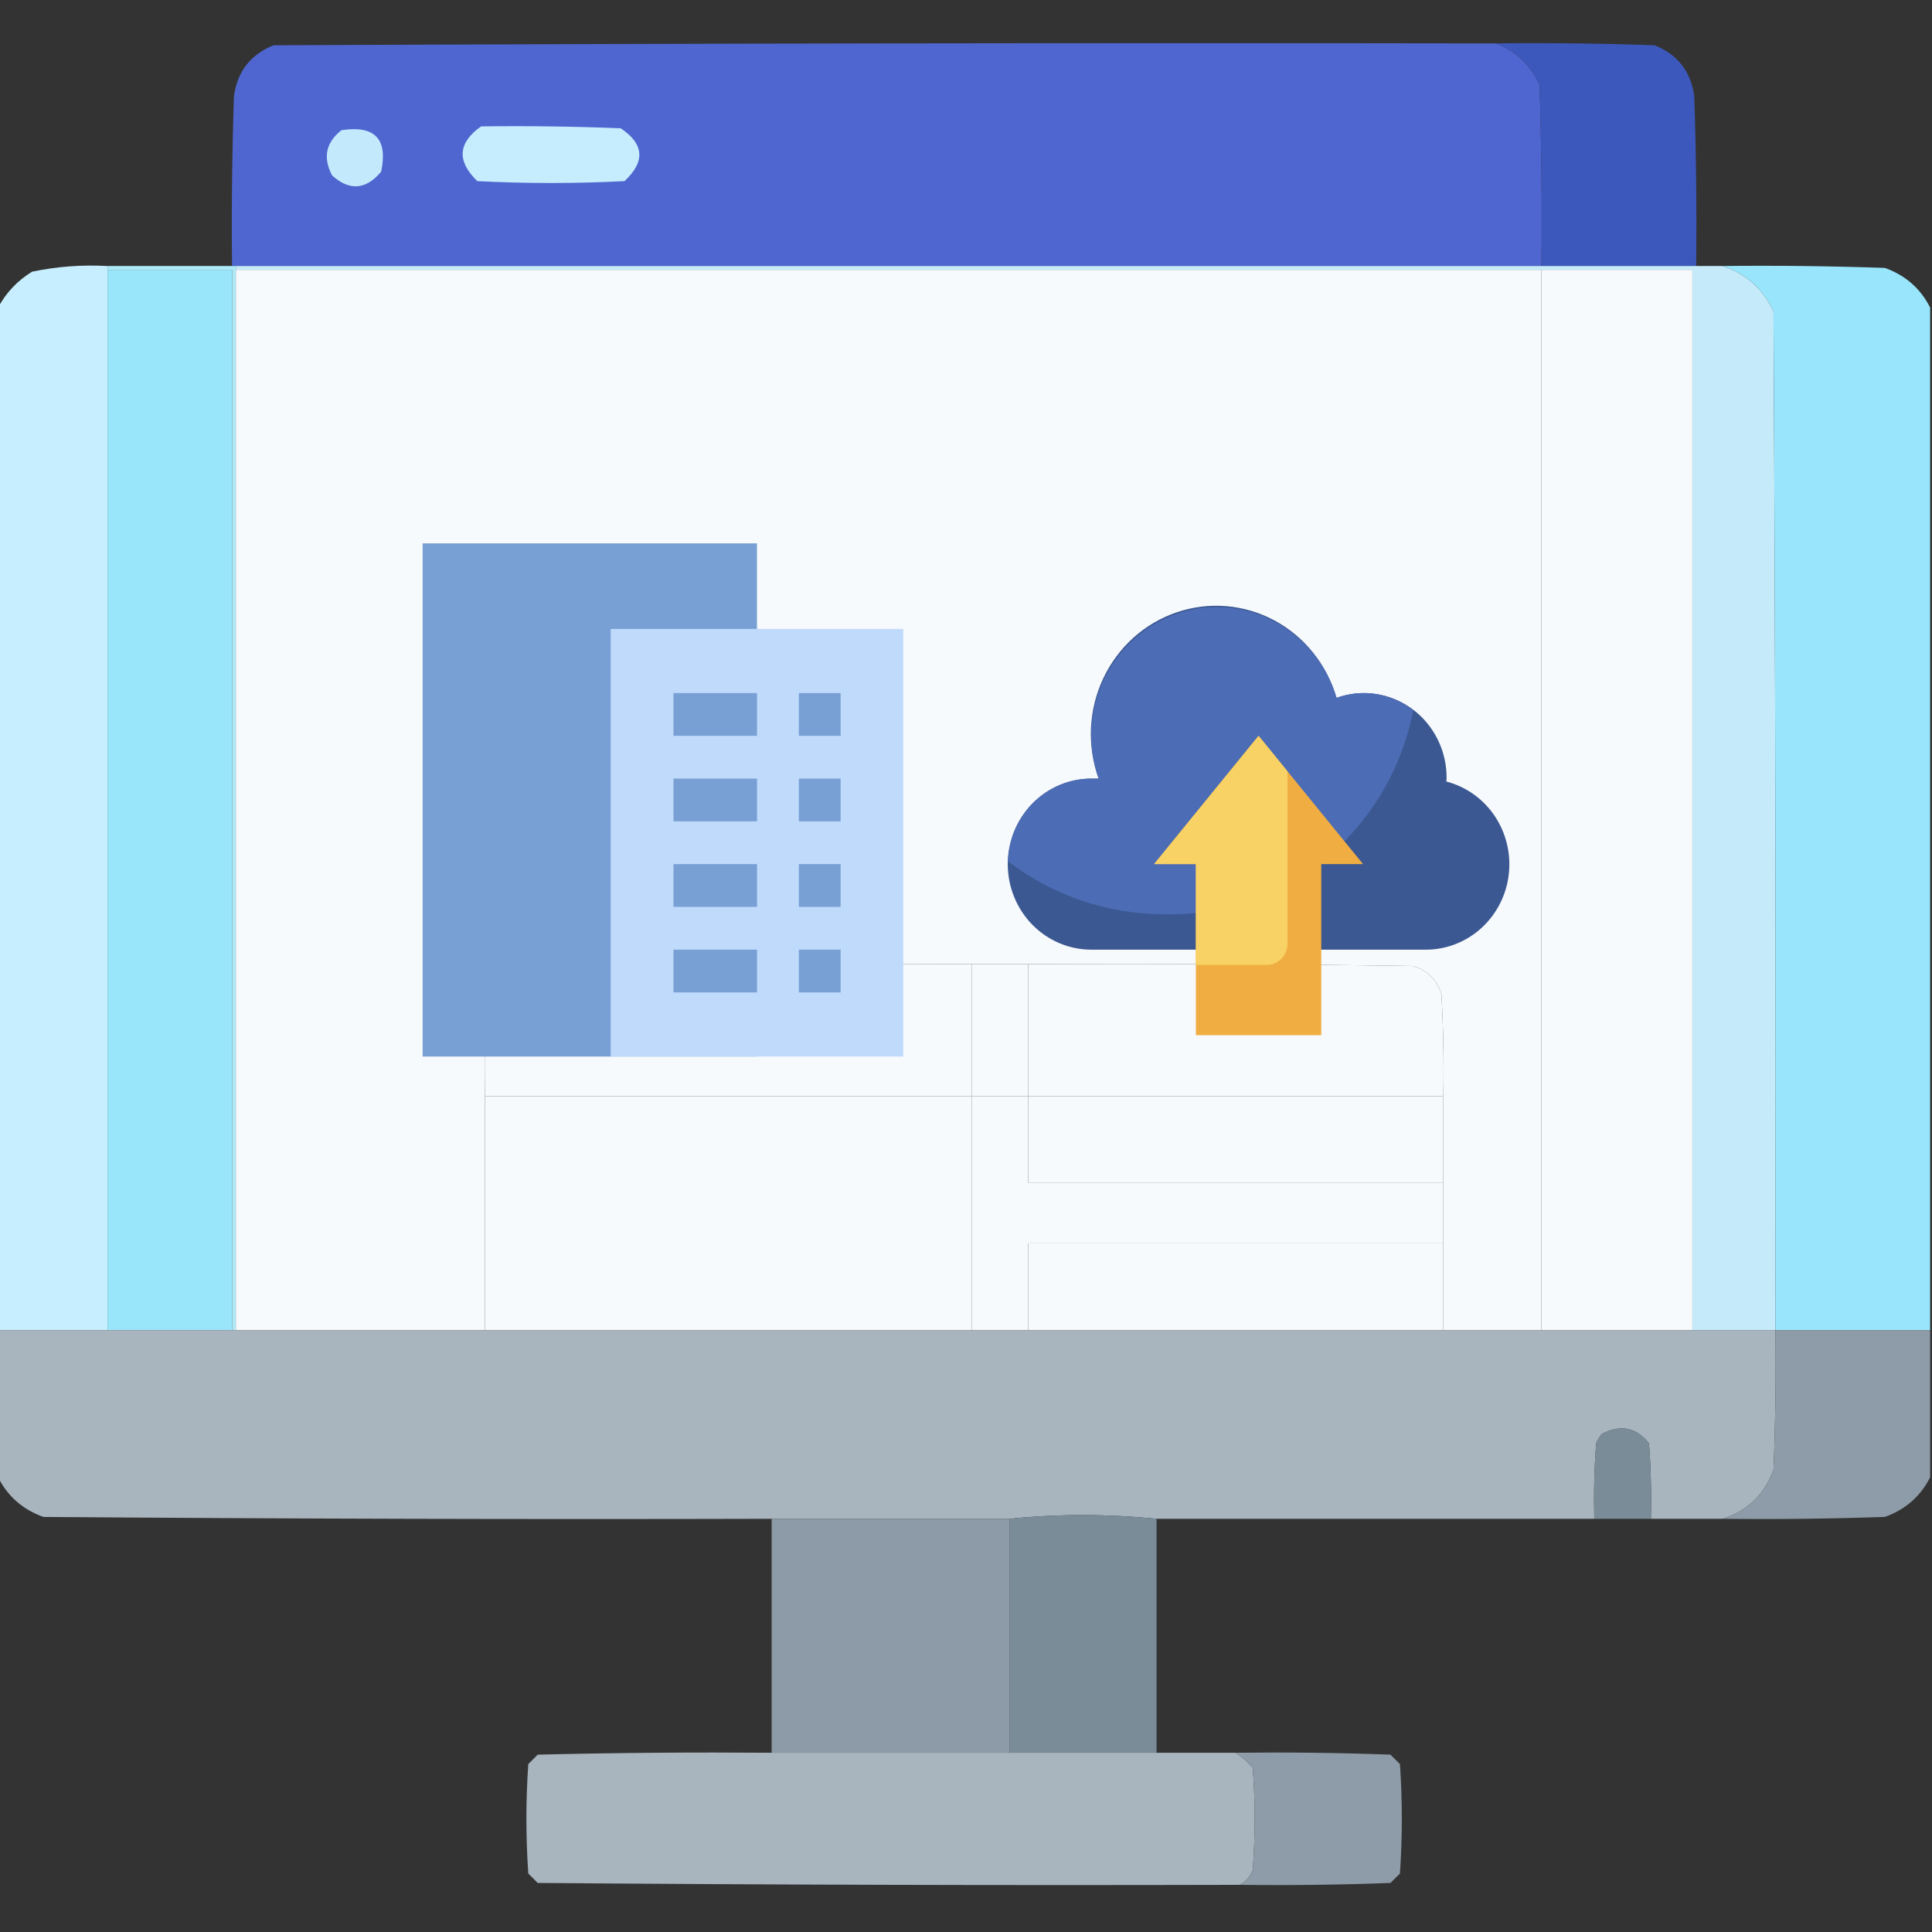 <svg width="64" height="64" viewBox="0 0 64 64" fill="none" xmlns="http://www.w3.org/2000/svg">
<rect x="0" y="0" width="64" height="64" fill="#333333" stroke="none"/>
<g clip-path="url(#clip0_14818_9533)">
<path opacity="0.998" fill-rule="evenodd" clip-rule="evenodd" d="M49.562 1.438C50.219 1.698 50.699 2.157 51 2.812C51.062 4.812 51.083 6.812 51.062 8.812C36.646 8.812 22.229 8.812 7.812 8.812C7.771 8.812 7.729 8.812 7.687 8.812C7.667 6.937 7.688 5.062 7.75 3.188C7.86 2.369 8.298 1.806 9.062 1.5C22.562 1.438 36.062 1.417 49.562 1.438Z" fill="#4F66D0"/>
<path fill-rule="evenodd" clip-rule="evenodd" d="M49.562 1.437C51.313 1.417 53.063 1.438 54.812 1.5C55.577 1.806 56.014 2.369 56.125 3.187C56.188 5.062 56.208 6.937 56.188 8.812C54.479 8.812 52.771 8.812 51.062 8.812C51.083 6.812 51.062 4.812 51 2.812C50.699 2.157 50.219 1.698 49.562 1.437Z" fill="#3C58BC"/>
<path fill-rule="evenodd" clip-rule="evenodd" d="M15.937 4.187C17.479 4.167 19.021 4.188 20.562 4.25C21.341 4.771 21.382 5.355 20.687 6C19.062 6.083 17.437 6.083 15.812 6C15.125 5.335 15.167 4.731 15.937 4.187Z" fill="#C6EDFD"/>
<path fill-rule="evenodd" clip-rule="evenodd" d="M11.313 4.312C12.417 4.145 12.855 4.603 12.626 5.687C12.121 6.289 11.579 6.331 11.001 5.812C10.69 5.219 10.794 4.719 11.313 4.312Z" fill="#C3EAFC"/>
<path opacity="0.998" fill-rule="evenodd" clip-rule="evenodd" d="M3.562 8.813C3.562 8.854 3.562 8.896 3.562 8.938C3.562 20.646 3.562 32.354 3.562 44.063C2.354 44.063 1.146 44.063 -0.062 44.063C-0.062 32.771 -0.062 21.479 -0.062 10.188C0.199 9.697 0.574 9.301 1.062 9C1.885 8.828 2.718 8.765 3.562 8.813Z" fill="#C7EEFE"/>
<path fill-rule="evenodd" clip-rule="evenodd" d="M7.812 8.938C7.812 8.896 7.812 8.854 7.812 8.812C22.229 8.812 36.646 8.812 51.062 8.812C52.771 8.812 54.479 8.812 56.188 8.812C56.479 8.812 56.771 8.812 57.062 8.812C57.833 9.062 58.396 9.562 58.75 10.312C58.812 21.562 58.833 32.812 58.812 44.062C57.896 44.062 56.979 44.062 56.062 44.062C56.062 32.354 56.062 20.646 56.062 8.938C54.396 8.938 52.729 8.938 51.062 8.938C36.646 8.938 22.229 8.938 7.812 8.938Z" fill="#C5EAFA"/>
<path fill-rule="evenodd" clip-rule="evenodd" d="M3.562 8.938C4.938 8.938 6.312 8.938 7.688 8.938C7.688 20.646 7.688 32.354 7.688 44.062C6.312 44.062 4.938 44.062 3.562 44.062C3.562 32.354 3.562 20.646 3.562 8.938Z" fill="#99E6FB"/>
<path fill-rule="evenodd" clip-rule="evenodd" d="M3.562 8.938C3.562 8.896 3.562 8.854 3.562 8.812C4.938 8.812 6.312 8.812 7.688 8.812C7.729 8.812 7.771 8.812 7.812 8.812C7.812 8.854 7.812 8.896 7.812 8.938C7.812 20.646 7.812 32.354 7.812 44.062C7.771 44.062 7.729 44.062 7.688 44.062C7.688 32.354 7.688 20.646 7.688 8.938C6.312 8.938 4.938 8.938 3.562 8.938Z" fill="#AEE9F7"/>
<path fill-rule="evenodd" clip-rule="evenodd" d="M7.812 8.938C22.229 8.938 36.646 8.938 51.062 8.938C51.062 20.646 51.062 32.354 51.062 44.062C49.979 44.062 48.896 44.062 47.812 44.062C47.812 43.104 47.812 42.146 47.812 41.188C47.812 40.521 47.812 39.854 47.812 39.188C47.812 38.229 47.812 37.271 47.812 36.312C47.833 35.187 47.812 34.062 47.75 32.938C47.604 32.458 47.292 32.146 46.812 32C42.563 31.938 38.313 31.917 34.062 31.938C33.438 31.938 32.812 31.938 32.188 31.938C27.104 31.917 22.021 31.938 16.938 32C16.534 32.195 16.263 32.508 16.125 32.938C16.062 34.062 16.042 35.187 16.062 36.312C16.062 38.896 16.062 41.479 16.062 44.062C13.312 44.062 10.562 44.062 7.812 44.062C7.812 32.354 7.812 20.646 7.812 8.938Z" fill="#F7FAFD"/>
<path fill-rule="evenodd" clip-rule="evenodd" d="M51.062 8.938C52.729 8.938 54.396 8.938 56.062 8.938C56.062 20.646 56.062 32.354 56.062 44.062C54.396 44.062 52.729 44.062 51.062 44.062C51.062 32.354 51.062 20.646 51.062 8.938Z" fill="#F7FAFD"/>
<path fill-rule="evenodd" clip-rule="evenodd" d="M57.062 8.812C58.855 8.792 60.646 8.813 62.438 8.875C63.117 9.117 63.617 9.555 63.938 10.188C63.938 21.479 63.938 32.771 63.938 44.062C62.229 44.062 60.521 44.062 58.812 44.062C58.833 32.812 58.812 21.562 58.75 10.312C58.396 9.562 57.833 9.062 57.062 8.812Z" fill="#99E6FC"/>
<path fill-rule="evenodd" clip-rule="evenodd" d="M32.188 31.938C32.188 33.396 32.188 34.854 32.188 36.312C26.812 36.312 21.438 36.312 16.062 36.312C16.042 35.187 16.062 34.062 16.125 32.938C16.263 32.508 16.534 32.195 16.938 32C22.021 31.938 27.104 31.917 32.188 31.938Z" fill="#F7FAFD"/>
<path fill-rule="evenodd" clip-rule="evenodd" d="M32.188 31.938C32.812 31.938 33.438 31.938 34.062 31.938C34.062 33.396 34.062 34.854 34.062 36.312C33.438 36.312 32.812 36.312 32.188 36.312C32.188 34.854 32.188 33.396 32.188 31.938Z" fill="#F7FAFD"/>
<path fill-rule="evenodd" clip-rule="evenodd" d="M34.062 31.938C38.313 31.917 42.563 31.938 46.812 32C47.292 32.146 47.604 32.458 47.75 32.938C47.812 34.062 47.833 35.187 47.812 36.312C43.229 36.312 38.646 36.312 34.062 36.312C34.062 34.854 34.062 33.396 34.062 31.938Z" fill="#F7FAFD"/>
<path fill-rule="evenodd" clip-rule="evenodd" d="M16.062 36.312C21.438 36.312 26.812 36.312 32.188 36.312C32.188 38.896 32.188 41.479 32.188 44.062C26.812 44.062 21.438 44.062 16.062 44.062C16.062 41.479 16.062 38.896 16.062 36.312Z" fill="#F7FAFD"/>
<path fill-rule="evenodd" clip-rule="evenodd" d="M32.188 36.312C32.812 36.312 33.438 36.312 34.062 36.312C34.062 37.271 34.062 38.229 34.062 39.188C38.646 39.188 43.229 39.188 47.812 39.188C47.812 39.854 47.812 40.521 47.812 41.188C43.229 41.188 38.646 41.188 34.062 41.188C34.062 42.146 34.062 43.104 34.062 44.062C33.438 44.062 32.812 44.062 32.188 44.062C32.188 41.479 32.188 38.896 32.188 36.312Z" fill="#F7FAFD"/>
<path fill-rule="evenodd" clip-rule="evenodd" d="M34.062 36.312C38.646 36.312 43.229 36.312 47.812 36.312C47.812 37.271 47.812 38.229 47.812 39.188C43.229 39.188 38.646 39.188 34.062 39.188C34.062 38.229 34.062 37.271 34.062 36.312Z" fill="#F7FAFD"/>
<path fill-rule="evenodd" clip-rule="evenodd" d="M19.813 39.188C20.897 39.167 21.981 39.188 23.063 39.25C24.063 39.875 24.063 40.5 23.063 41.125C21.98 41.208 20.896 41.208 19.813 41.125C18.987 40.475 18.987 39.829 19.813 39.188Z" fill="#F7FAFD"/>
<path fill-rule="evenodd" clip-rule="evenodd" d="M47.812 41.188C47.812 42.146 47.812 43.104 47.812 44.062C43.229 44.062 38.646 44.062 34.062 44.062C34.062 43.104 34.062 42.146 34.062 41.188C38.646 41.188 43.229 41.188 47.812 41.188Z" fill="#F7FAFD"/>
<path fill-rule="evenodd" clip-rule="evenodd" d="M-0.062 44.062C1.146 44.062 2.354 44.062 3.562 44.062C4.938 44.062 6.312 44.062 7.688 44.062C7.729 44.062 7.771 44.062 7.812 44.062C10.562 44.062 13.312 44.062 16.062 44.062C21.438 44.062 26.812 44.062 32.188 44.062C32.812 44.062 33.438 44.062 34.062 44.062C38.646 44.062 43.229 44.062 47.812 44.062C48.896 44.062 49.979 44.062 51.062 44.062C52.729 44.062 54.396 44.062 56.062 44.062C56.979 44.062 57.896 44.062 58.812 44.062C58.833 45.605 58.812 47.146 58.75 48.688C58.445 49.514 57.882 50.056 57.062 50.312C56.271 50.312 55.479 50.312 54.688 50.312C54.708 49.478 54.688 48.645 54.625 47.812C54.203 47.281 53.682 47.177 53.062 47.5C52.984 47.594 52.922 47.698 52.875 47.812C52.812 48.645 52.792 49.478 52.812 50.312C47.979 50.312 43.146 50.312 38.312 50.312C36.675 50.147 35.05 50.147 33.438 50.312C30.812 50.312 28.188 50.312 25.562 50.312C17.521 50.333 9.479 50.312 1.438 50.25C0.758 50.008 0.258 49.571 -0.062 48.938C-0.062 47.312 -0.062 45.688 -0.062 44.062Z" fill="#A9B5BE"/>
<path fill-rule="evenodd" clip-rule="evenodd" d="M58.812 44.062C60.521 44.062 62.229 44.062 63.938 44.062C63.938 45.688 63.938 47.312 63.938 48.938C63.617 49.571 63.117 50.008 62.438 50.25C60.646 50.312 58.855 50.333 57.062 50.312C57.882 50.056 58.445 49.514 58.75 48.688C58.812 47.146 58.833 45.605 58.812 44.062Z" fill="#8D9CA8"/>
<path fill-rule="evenodd" clip-rule="evenodd" d="M54.688 50.312C54.062 50.312 53.438 50.312 52.812 50.312C52.792 49.478 52.812 48.645 52.875 47.812C52.922 47.698 52.984 47.594 53.062 47.5C53.682 47.177 54.203 47.281 54.625 47.812C54.688 48.645 54.708 49.478 54.688 50.312Z" fill="#7A8C98"/>
<path fill-rule="evenodd" clip-rule="evenodd" d="M25.562 50.312C28.188 50.312 30.812 50.312 33.438 50.312C33.438 52.896 33.438 55.479 33.438 58.062C30.812 58.062 28.188 58.062 25.562 58.062C25.562 55.479 25.562 52.896 25.562 50.312Z" fill="#8C9BA7"/>
<path fill-rule="evenodd" clip-rule="evenodd" d="M38.312 50.312C38.312 52.896 38.312 55.479 38.312 58.062C36.688 58.062 35.062 58.062 33.438 58.062C33.438 55.479 33.438 52.896 33.438 50.312C35.05 50.147 36.675 50.147 38.312 50.312Z" fill="#7A8C98"/>
<path opacity="0.999" fill-rule="evenodd" clip-rule="evenodd" d="M25.562 58.062C28.188 58.062 30.812 58.062 33.438 58.062C35.062 58.062 36.688 58.062 38.312 58.062C39.188 58.062 40.062 58.062 40.938 58.062C41.138 58.2 41.325 58.366 41.5 58.562C41.583 59.688 41.583 60.812 41.5 61.938C41.414 62.169 41.268 62.336 41.062 62.438C33.312 62.458 25.562 62.438 17.812 62.375C17.708 62.271 17.604 62.167 17.5 62.062C17.417 60.854 17.417 59.646 17.5 58.438C17.604 58.333 17.708 58.229 17.812 58.125C20.395 58.062 22.979 58.042 25.562 58.062Z" fill="#A8B4BE"/>
<path fill-rule="evenodd" clip-rule="evenodd" d="M40.938 58.062C42.646 58.042 44.355 58.062 46.062 58.125C46.167 58.229 46.271 58.333 46.375 58.438C46.458 59.646 46.458 60.854 46.375 62.062C46.271 62.167 46.167 62.271 46.062 62.375C44.396 62.438 42.73 62.458 41.062 62.438C41.268 62.336 41.414 62.169 41.5 61.938C41.583 60.812 41.583 59.688 41.5 58.562C41.325 58.366 41.138 58.2 40.938 58.062Z" fill="#8D9CA8"/>
<path d="M47.228 31.459C47.903 31.46 48.555 31.21 49.061 30.754C49.568 30.298 49.894 29.668 49.978 28.983C50.062 28.298 49.898 27.605 49.517 27.035C49.136 26.465 48.565 26.058 47.911 25.889C47.911 25.856 47.92 25.825 47.92 25.792C47.926 25.341 47.824 24.896 47.625 24.494C47.426 24.092 47.136 23.745 46.778 23.483C46.42 23.22 46.005 23.05 45.569 22.986C45.133 22.923 44.689 22.968 44.274 23.117C44.116 22.57 43.853 22.061 43.499 21.62C43.146 21.179 42.709 20.816 42.215 20.551C41.721 20.287 41.18 20.127 40.625 20.08C40.069 20.034 39.51 20.103 38.981 20.283C38.452 20.462 37.964 20.749 37.545 21.126C37.127 21.502 36.786 21.962 36.545 22.476C36.303 22.99 36.166 23.548 36.14 24.118C36.114 24.688 36.2 25.257 36.394 25.792H36.152C35.417 25.792 34.713 26.09 34.194 26.622C33.675 27.153 33.383 27.874 33.383 28.625C33.383 29.377 33.675 30.097 34.194 30.629C34.713 31.16 35.417 31.459 36.152 31.459H47.228Z" fill="#3B5892"/>
<path d="M14 18H25.076V35H14V18Z" fill="#78A0D4"/>
<path d="M20.23 20.834H29.922V35H20.23V20.834Z" fill="#C0DAFC"/>
<path d="M38.586 30.285C40.514 30.33 42.396 29.677 43.901 28.443C45.406 27.209 46.437 25.471 46.814 23.536C46.46 23.253 46.041 23.066 45.598 22.993C45.154 22.92 44.7 22.962 44.277 23.117C44.115 22.575 43.849 22.072 43.494 21.637C43.14 21.202 42.704 20.844 42.212 20.584C41.72 20.325 41.182 20.168 40.63 20.123C40.078 20.079 39.523 20.148 38.998 20.326C38.472 20.505 37.987 20.789 37.571 21.162C37.154 21.535 36.814 21.989 36.572 22.498C36.329 23.007 36.188 23.561 36.158 24.127C36.127 24.692 36.208 25.258 36.394 25.792H36.153C35.435 25.793 34.746 26.079 34.231 26.59C33.716 27.102 33.415 27.798 33.393 28.532C34.892 29.677 36.715 30.292 38.586 30.285Z" fill="#4C6CB5"/>
<path d="M41.692 24.375L38.23 28.625H39.615V34.292H43.769V28.625H45.153L41.692 24.375Z" fill="#F0AE42"/>
<path d="M22.309 22.959H25.078V24.375H22.309V22.959Z" fill="#78A0D4"/>
<path d="M26.463 22.959H27.847V24.375H26.463V22.959Z" fill="#78A0D4"/>
<path d="M22.309 25.792H25.078V27.209H22.309V25.792Z" fill="#78A0D4"/>
<path d="M26.463 25.792H27.847V27.209H26.463V25.792Z" fill="#78A0D4"/>
<path d="M22.309 28.625H25.078V30.042H22.309V28.625Z" fill="#78A0D4"/>
<path d="M26.463 28.625H27.847V30.042H26.463V28.625Z" fill="#78A0D4"/>
<path d="M22.309 31.459H25.078V32.875H22.309V31.459Z" fill="#78A0D4"/>
<path d="M26.463 31.459H27.847V32.875H26.463V31.459Z" fill="#78A0D4"/>
<path d="M42.649 31.257V25.55L41.692 24.375L38.23 28.625H39.615V31.965H41.957C42.141 31.965 42.317 31.891 42.447 31.758C42.576 31.625 42.649 31.445 42.649 31.257Z" fill="#F9D266"/>
</g>
<defs>
<clipPath id="clip0_14818_9533">
<rect width="64" height="64" fill="white"/>
</clipPath>
</defs>
</svg>
